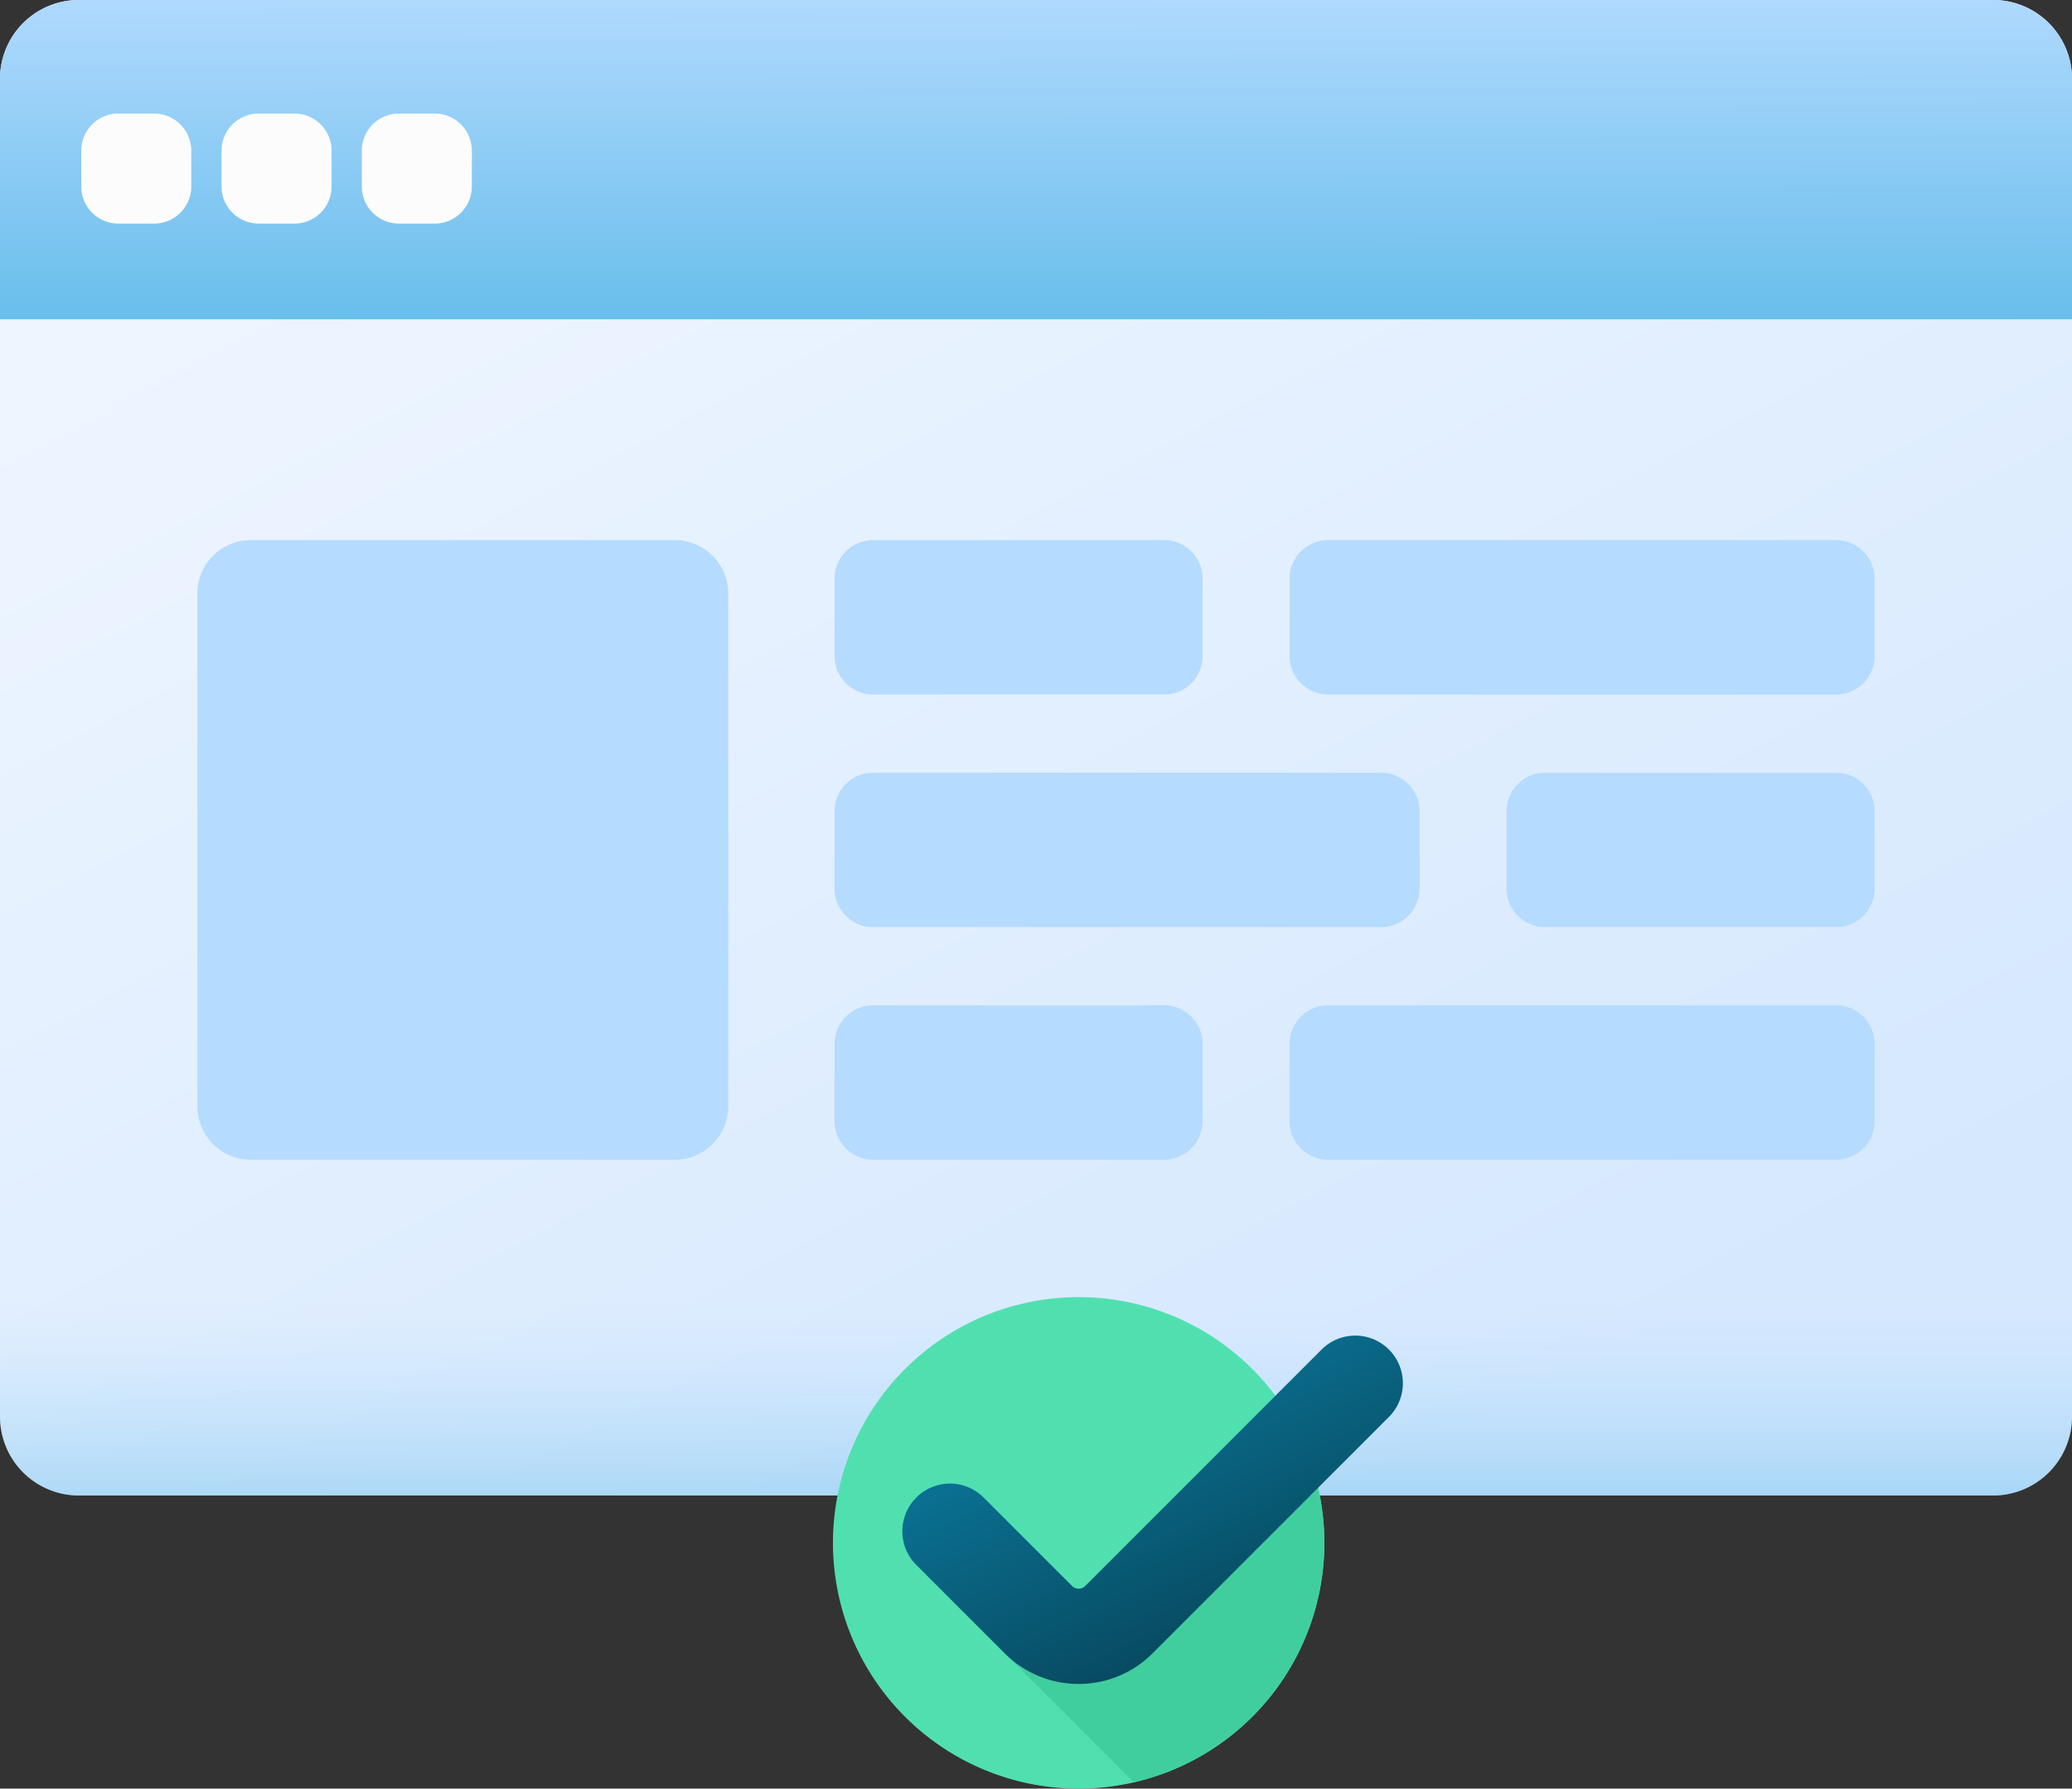 <svg xmlns="http://www.w3.org/2000/svg" xmlns:xlink="http://www.w3.org/1999/xlink" width="427.736" height="369.146" viewBox="0 0 427.736 369.146"><rect x="0" y="0" width="427.736" height="369.146" fill="#333333" stroke="none"/><defs><style>.a{fill:url(#a);}.b{fill:url(#b);}.c{fill:#fcfcfd;}.d{fill:url(#c);}.e{fill:#b5dbff;}.f{fill:#50e0b0;}.g{fill:#41ce9f;}.h{fill:url(#d);}</style><linearGradient id="a" x1="0.231" y1="0.127" x2="0.794" y2="0.907" gradientUnits="objectBoundingBox"><stop offset="0" stop-color="#edf5ff"/><stop offset="1" stop-color="#d5e8fe"/></linearGradient><linearGradient id="b" x1="0.493" y1="-0.073" x2="0.508" y2="1.452" gradientUnits="objectBoundingBox"><stop offset="0" stop-color="#b5dbff"/><stop offset="1" stop-color="#48b2e3"/></linearGradient><linearGradient id="c" x1="0.5" y1="0.477" x2="0.5" y2="1.583" gradientUnits="objectBoundingBox"><stop offset="0" stop-color="#b5dbff" stop-opacity="0"/><stop offset="0.243" stop-color="#93cef6" stop-opacity="0.243"/><stop offset="0.576" stop-color="#6abfec" stop-opacity="0.576"/><stop offset="0.84" stop-color="#51b5e5" stop-opacity="0.839"/><stop offset="1" stop-color="#48b2e3"/></linearGradient><linearGradient id="d" x1="0.31" y1="0.075" x2="0.8" y2="0.78" gradientUnits="objectBoundingBox"><stop offset="0" stop-color="#0b799d"/><stop offset="1" stop-color="#07485e"/></linearGradient></defs><g transform="translate(-949.133 -4666.535)"><g transform="translate(949.133 4644.231)"><g transform="translate(0 22.303)"><path class="a" d="M411.455,330.949H16.281A16.281,16.281,0,0,1,0,314.668V38.584A16.281,16.281,0,0,1,16.281,22.3H411.455a16.281,16.281,0,0,1,16.281,16.281V314.668A16.281,16.281,0,0,1,411.455,330.949Z" transform="translate(0 -22.303)"/><path class="b" d="M427.736,88.2H0V38.584A16.281,16.281,0,0,1,16.281,22.3H411.455a16.281,16.281,0,0,1,16.281,16.281Z" transform="translate(0 -22.303)"/><g transform="translate(16.775 23.437)"><path class="c" d="M35.048,68.565H27.667A7.666,7.666,0,0,1,20,60.9V53.519a7.666,7.666,0,0,1,7.666-7.666h7.381a7.666,7.666,0,0,1,7.666,7.666V60.9A7.666,7.666,0,0,1,35.048,68.565Z" transform="translate(-20.001 -45.853)"/><path class="c" d="M75.179,68.565H67.8A7.666,7.666,0,0,1,60.131,60.9V53.519A7.666,7.666,0,0,1,67.8,45.853h7.381a7.666,7.666,0,0,1,7.666,7.666V60.9A7.664,7.664,0,0,1,75.179,68.565Z" transform="translate(-31.173 -45.853)"/><path class="c" d="M115.31,68.565h-7.381a7.666,7.666,0,0,1-7.666-7.666V53.519a7.666,7.666,0,0,1,7.666-7.666h7.381a7.666,7.666,0,0,1,7.666,7.666V60.9A7.666,7.666,0,0,1,115.31,68.565Z" transform="translate(-42.346 -45.853)"/></g><path class="d" d="M0,300.8v58.792a16.281,16.281,0,0,0,16.281,16.281H411.455a16.281,16.281,0,0,0,16.281-16.281V300.8Z" transform="translate(0 -67.225)"/><g transform="translate(40.748 111.473)"><path class="e" d="M147.156,283.09H59.6a11.013,11.013,0,0,1-11.013-11.013V166.228A11.013,11.013,0,0,1,59.6,155.215h87.558a11.013,11.013,0,0,1,11.013,11.013V272.077a11.013,11.013,0,0,1-11.013,11.014Z" transform="translate(-48.585 -155.215)"/><g transform="translate(131.533 0)"><g transform="translate(0)"><path class="e" d="M273.432,187.086H213.383a7.967,7.967,0,0,1-7.968-7.968V163.183a7.967,7.967,0,0,1,7.968-7.968h60.049a7.967,7.967,0,0,1,7.968,7.968v15.935A7.968,7.968,0,0,1,273.432,187.086Z" transform="translate(-205.415 -155.215)"/><path class="e" d="M430.22,187.086H325.383a7.967,7.967,0,0,1-7.968-7.968V163.183a7.967,7.967,0,0,1,7.968-7.968H430.22a7.967,7.967,0,0,1,7.968,7.968v15.935A7.968,7.968,0,0,1,430.22,187.086Z" transform="translate(-223.481 -155.215)"/></g><g transform="translate(0 48.002)"><path class="e" d="M378.785,244.32h60.049a7.967,7.967,0,0,0,7.968-7.968V220.417a7.967,7.967,0,0,0-7.968-7.968H378.785a7.967,7.967,0,0,0-7.968,7.968v15.935A7.967,7.967,0,0,0,378.785,244.32Z" transform="translate(-232.095 -212.449)"/><path class="e" d="M213.383,244.32H318.22a7.967,7.967,0,0,0,7.968-7.968V220.417a7.967,7.967,0,0,0-7.968-7.968H213.383a7.967,7.967,0,0,0-7.968,7.968v15.935a7.967,7.967,0,0,0,7.968,7.968Z" transform="translate(-205.415 -212.449)"/></g><g transform="translate(0 96.005)"><path class="e" d="M273.432,301.555H213.383a7.967,7.967,0,0,1-7.968-7.968V277.652a7.967,7.967,0,0,1,7.968-7.968h60.049a7.967,7.967,0,0,1,7.968,7.968v15.935A7.968,7.968,0,0,1,273.432,301.555Z" transform="translate(-205.415 -269.684)"/><path class="e" d="M430.22,301.555H325.383a7.967,7.967,0,0,1-7.968-7.968V277.652a7.967,7.967,0,0,1,7.968-7.968H430.22a7.967,7.967,0,0,1,7.968,7.968v15.935A7.968,7.968,0,0,1,430.22,301.555Z" transform="translate(-223.481 -269.684)"/></g></g></g></g></g><g transform="translate(658.984 1634.178)"><path class="f" d="M50.721,0A50.721,50.721,0,1,1,0,50.721,50.721,50.721,0,0,1,50.721,0Z" transform="translate(462.102 3300.062)"/><path class="g" d="M246.994,298.3l-38.808,38.808a6.317,6.317,0,0,1-2.151,1.352,1.893,1.893,0,0,1-1.364-.565L186.312,319.54a9.362,9.362,0,0,0-13.508,0c-3.839,3.839-4.232,9.276-.393,13.115l45.005,45A50.73,50.73,0,0,0,246.994,298.3Z" transform="translate(306.787 3022.551)"/><path class="h" d="M205.781,340.166a21.447,21.447,0,0,1-15.266-6.323l-18.358-18.358a9.83,9.83,0,0,1,13.9-13.9l18.359,18.358a1.929,1.929,0,0,0,2.728,0l48.68-48.681a9.83,9.83,0,1,1,13.9,13.9l-48.681,48.681A21.445,21.445,0,0,1,205.781,340.166Z" transform="translate(307.042 3039.731)"/></g></g></svg>